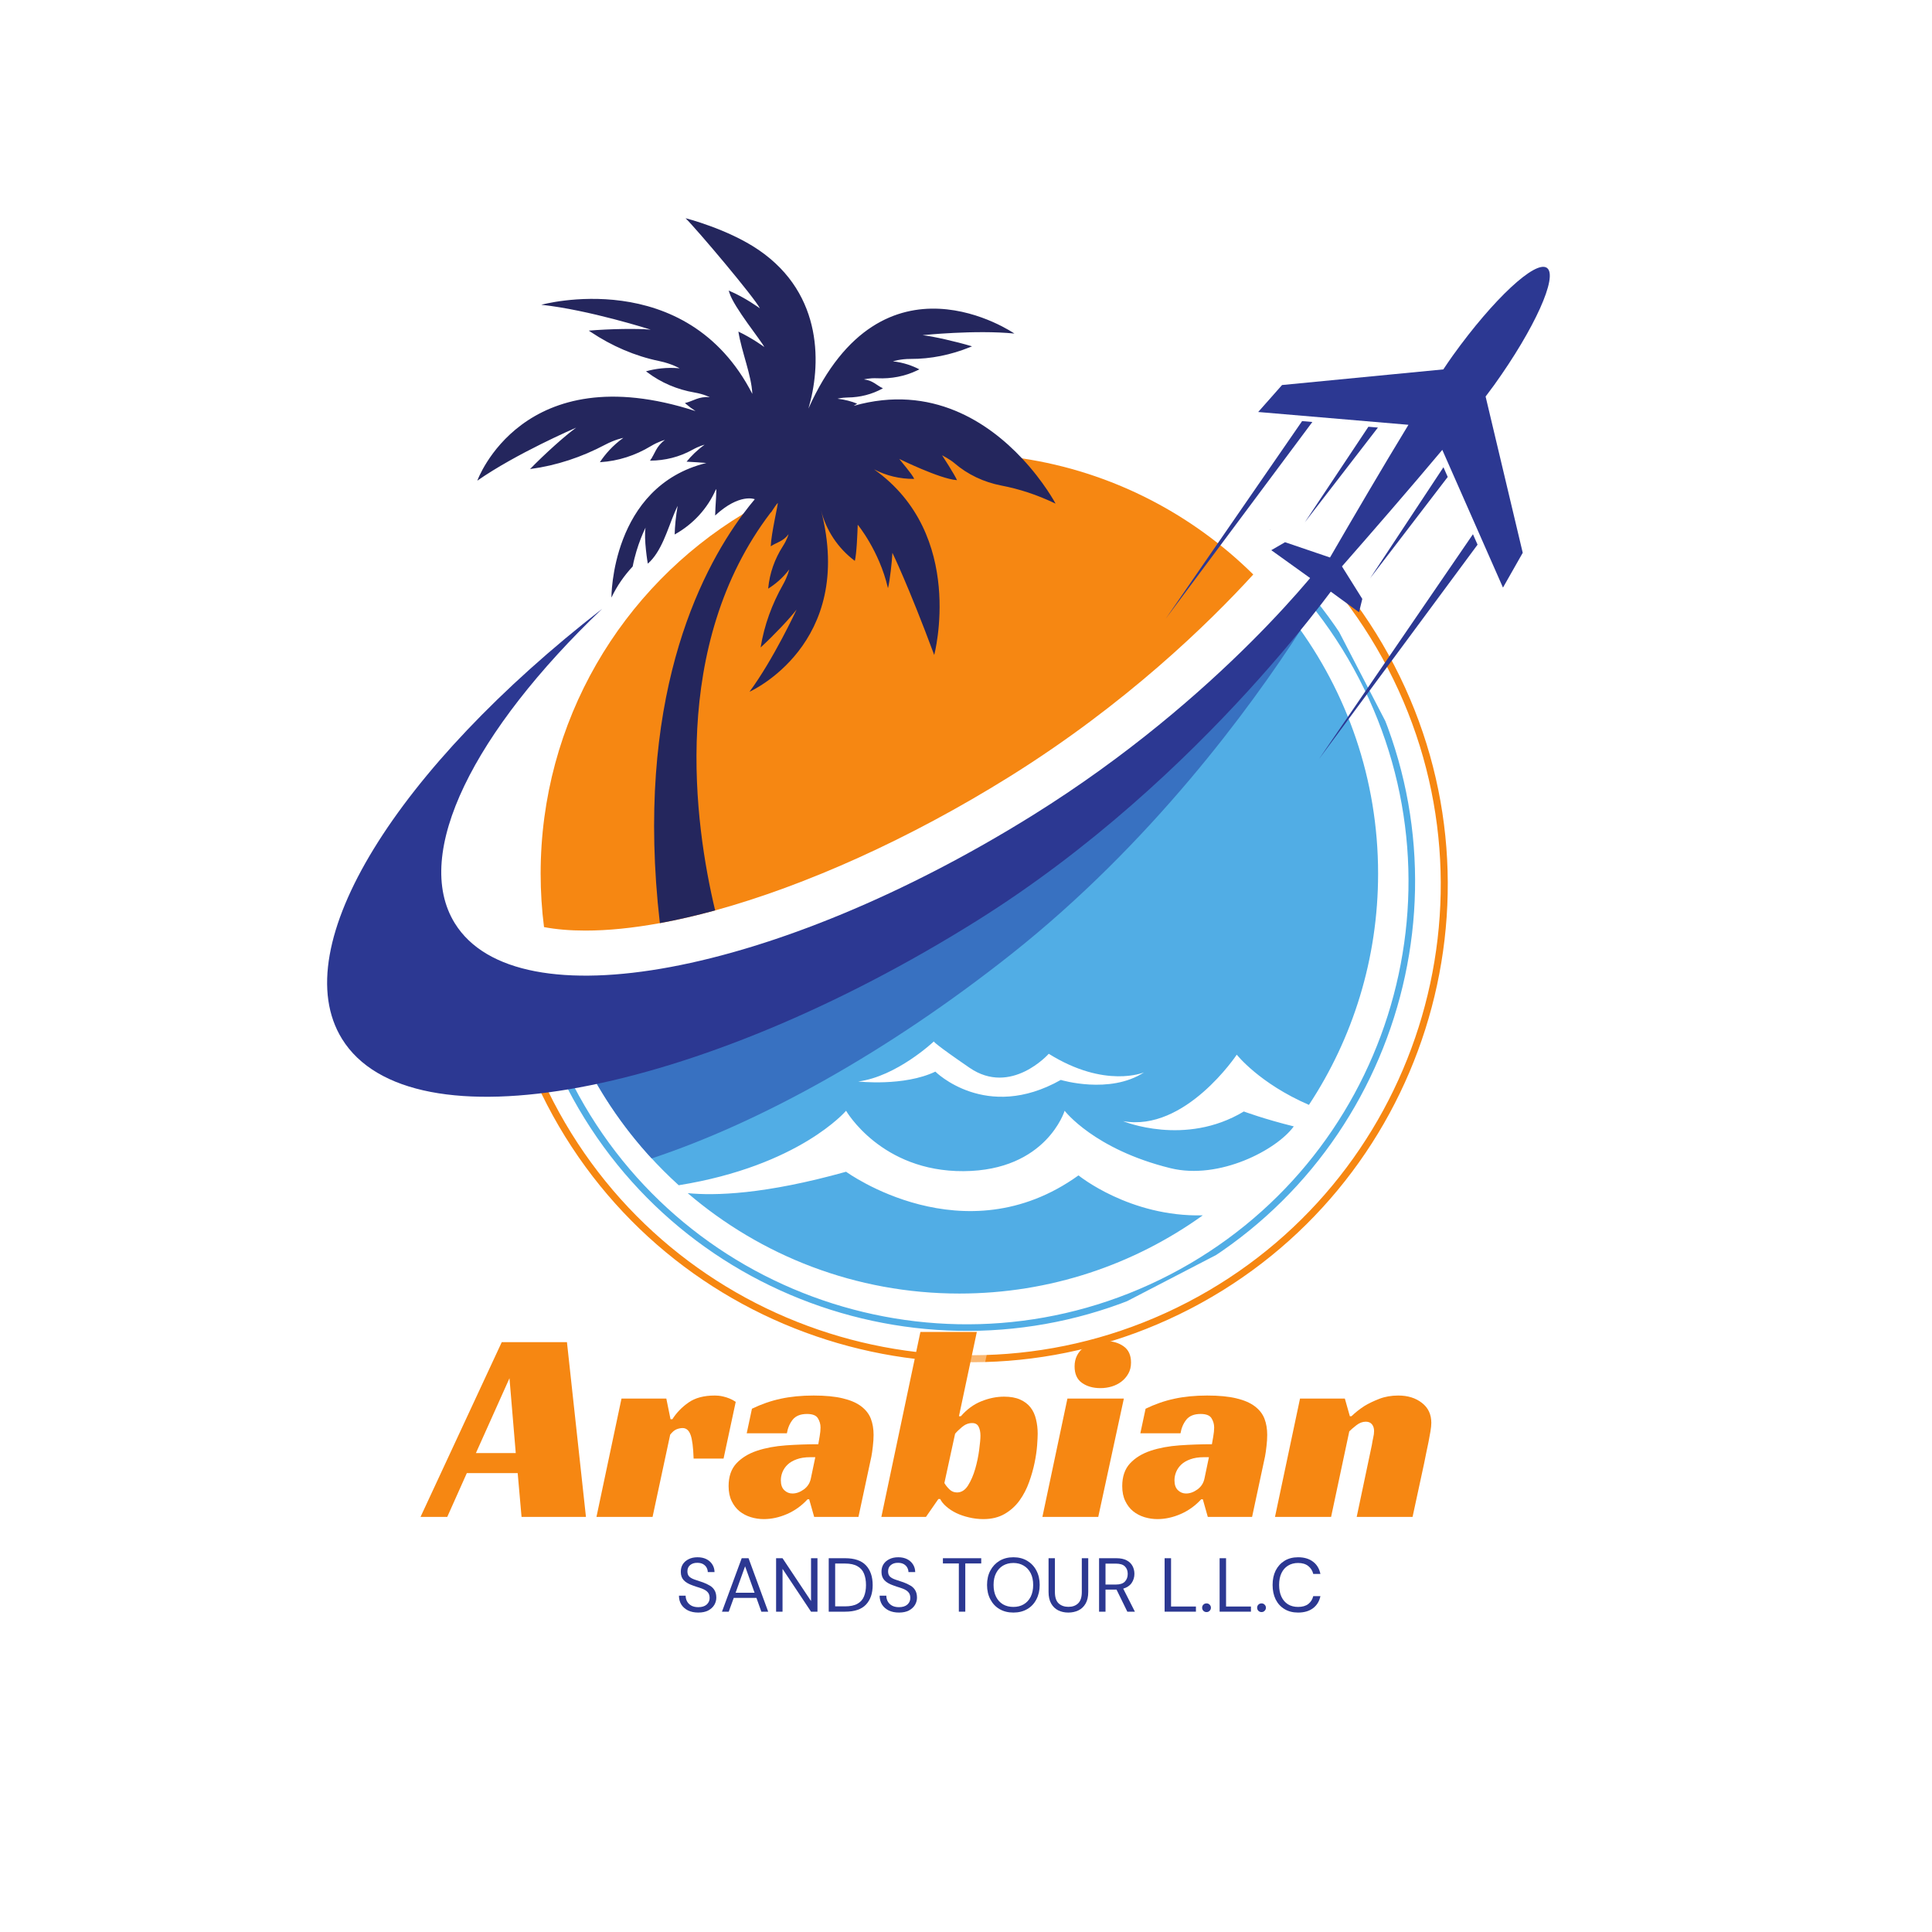 <svg xmlns="http://www.w3.org/2000/svg" xmlns:xlink="http://www.w3.org/1999/xlink" width="500" zoomAndPan="magnify" viewBox="0 0 375 375" height="500" preserveAspectRatio="xMidYMid meet" version="1.0"><defs><g/><clipPath id="f9754c97d0"><path d="M 96 109 L 282 109 L 282 265 L 96 265 Z M 96 109 " clip-rule="nonzero"/></clipPath><clipPath id="4c8719d6fc"><path d="M 96.301 195.375 L 261.242 109.836 L 314.012 211.586 L 149.066 297.125 Z M 96.301 195.375 " clip-rule="nonzero"/></clipPath><clipPath id="cff17e05f8"><path d="M 63.551 132.223 L 228.492 46.688 L 314.031 211.629 L 149.09 297.168 Z M 63.551 132.223 " clip-rule="nonzero"/></clipPath><clipPath id="720e939be9"><path d="M 100 113 L 275 113 L 275 259 L 100 259 Z M 100 113 " clip-rule="nonzero"/></clipPath><clipPath id="39fd25c5b4"><path d="M 100.883 193.379 L 255.113 113.395 L 304.551 208.719 L 150.316 288.703 Z M 100.883 193.379 " clip-rule="nonzero"/></clipPath><clipPath id="4408210369"><path d="M 70.066 133.957 L 224.301 53.973 L 304.285 208.207 L 150.051 288.191 Z M 70.066 133.957 " clip-rule="nonzero"/></clipPath><clipPath id="effc8b13e8"><path d="M 112 120 L 268 120 L 268 251.09 L 112 251.09 Z M 112 120 " clip-rule="nonzero"/></clipPath><clipPath id="5267413a21"><path d="M 92 42.359 L 205 42.359 L 205 180 L 92 180 Z M 92 42.359 " clip-rule="nonzero"/></clipPath><clipPath id="25b0203e27"><path d="M 236.281 24.727 L 332.895 24.727 L 332.895 121.34 L 236.281 121.34 Z M 236.281 24.727 " clip-rule="nonzero"/></clipPath><clipPath id="fc0b26d145"><path d="M 284.59 24.727 C 257.91 24.727 236.281 46.355 236.281 73.035 C 236.281 99.711 257.91 121.34 284.59 121.34 C 311.266 121.34 332.895 99.711 332.895 73.035 C 332.895 46.355 311.266 24.727 284.59 24.727 Z M 284.59 24.727 " clip-rule="nonzero"/></clipPath><clipPath id="c32cdef46e"><path d="M 226 81 L 255 81 L 255 121 L 226 121 Z M 226 81 " clip-rule="nonzero"/></clipPath><clipPath id="541c050da0"><path d="M 212.418 100.523 L 294.145 42.652 L 331.098 94.84 L 249.371 152.711 Z M 212.418 100.523 " clip-rule="nonzero"/></clipPath><clipPath id="e7b8bc8cae"><path d="M 212.418 100.523 L 294.145 42.652 L 331.098 94.84 L 249.371 152.711 Z M 212.418 100.523 " clip-rule="nonzero"/></clipPath><clipPath id="241d678b76"><path d="M 253 82 L 268 82 L 268 102 L 253 102 Z M 253 82 " clip-rule="nonzero"/></clipPath><clipPath id="3a32d52ccf"><path d="M 212.418 100.523 L 294.145 42.652 L 331.098 94.84 L 249.371 152.711 Z M 212.418 100.523 " clip-rule="nonzero"/></clipPath><clipPath id="598c2c52a4"><path d="M 212.418 100.523 L 294.145 42.652 L 331.098 94.84 L 249.371 152.711 Z M 212.418 100.523 " clip-rule="nonzero"/></clipPath><clipPath id="10b78ac1b6"><path d="M 244 51 L 301 51 L 301 119 L 244 119 Z M 244 51 " clip-rule="nonzero"/></clipPath><clipPath id="662728ca6f"><path d="M 212.418 100.523 L 294.145 42.652 L 331.098 94.84 L 249.371 152.711 Z M 212.418 100.523 " clip-rule="nonzero"/></clipPath><clipPath id="e6110d4f6b"><path d="M 212.418 100.523 L 294.145 42.652 L 331.098 94.84 L 249.371 152.711 Z M 212.418 100.523 " clip-rule="nonzero"/></clipPath><clipPath id="7ae2376dd2"><path d="M 256 103 L 287 103 L 287 148 L 256 148 Z M 256 103 " clip-rule="nonzero"/></clipPath><clipPath id="525f85621b"><path d="M 212.418 100.523 L 294.145 42.652 L 331.098 94.84 L 249.371 152.711 Z M 212.418 100.523 " clip-rule="nonzero"/></clipPath><clipPath id="af9959fce8"><path d="M 212.418 100.523 L 294.145 42.652 L 331.098 94.84 L 249.371 152.711 Z M 212.418 100.523 " clip-rule="nonzero"/></clipPath><clipPath id="cb9a38c0bb"><path d="M 265 90 L 282 90 L 282 113 L 265 113 Z M 265 90 " clip-rule="nonzero"/></clipPath><clipPath id="da9316e2e1"><path d="M 212.418 100.523 L 294.145 42.652 L 331.098 94.84 L 249.371 152.711 Z M 212.418 100.523 " clip-rule="nonzero"/></clipPath><clipPath id="fe0abd8c49"><path d="M 212.418 100.523 L 294.145 42.652 L 331.098 94.84 L 249.371 152.711 Z M 212.418 100.523 " clip-rule="nonzero"/></clipPath></defs><rect x="-37.5" width="450" fill="#ffffff" y="-37.5" height="450" fill-opacity="1"/><rect x="-37.5" width="450" fill="#ffffff" y="-37.5" height="450" fill-opacity="1"/><g clip-path="url(#f9754c97d0)"><g clip-path="url(#4c8719d6fc)"><g clip-path="url(#cff17e05f8)"><path fill="#f68712" d="M 231.051 254.027 C 185.727 277.531 129.695 259.766 106.191 214.445 C 82.688 169.121 100.449 113.09 145.77 89.586 C 191.094 66.082 247.125 83.844 270.633 129.168 C 294.137 174.488 276.371 230.523 231.051 254.027 Z M 146.402 90.801 C 101.727 113.969 84.238 169.141 107.406 213.816 C 130.574 258.488 185.746 275.98 230.418 252.812 C 275.094 229.645 292.582 174.473 269.414 129.797 C 246.246 85.121 191.074 67.633 146.402 90.801 Z M 146.402 90.801 " fill-opacity="1" fill-rule="nonzero"/></g></g></g><g clip-path="url(#720e939be9)"><g clip-path="url(#39fd25c5b4)"><g clip-path="url(#4408210369)"><path fill="#51ade5" d="M 227.664 248.559 C 185.02 270.672 132.301 253.961 110.184 211.316 C 88.07 168.676 104.785 115.957 147.426 93.84 C 190.07 71.727 242.789 88.438 264.902 131.082 C 287.02 173.723 270.305 226.445 227.664 248.559 Z M 148.02 94.984 C 105.984 116.781 89.531 168.691 111.328 210.727 C 133.125 252.758 185.035 269.215 227.07 247.414 C 269.102 225.617 285.559 173.707 263.762 131.676 C 241.961 89.641 190.051 73.188 148.02 94.984 Z M 148.02 94.984 " fill-opacity="1" fill-rule="nonzero"/></g></g></g><g clip-path="url(#effc8b13e8)"><path fill="#51ade5" d="M 166.578 209.918 C 174.031 208.938 181.129 202.262 181.262 202.141 C 181.246 202.188 181.496 202.664 188.199 207.262 C 196.254 212.781 203.562 204.539 203.562 204.539 C 214.527 211.379 222.055 208.145 222.055 208.145 C 215.387 212.484 205.898 209.613 205.898 209.613 C 191.371 217.816 181.551 208 181.551 208 C 175.449 210.918 166.578 209.918 166.578 209.918 Z M 112.277 203.461 C 116.918 213.621 123.574 222.656 131.738 230.055 C 155.168 226.289 164.223 215.598 164.223 215.598 C 164.223 215.598 171.012 227.434 187.059 227.32 C 203.105 227.207 206.645 215.598 206.645 215.598 C 206.645 215.598 212.363 223.098 227.18 226.742 C 236.695 229.082 247.855 223.152 251.113 218.637 L 251.117 218.629 C 245.422 217.227 241.426 215.738 241.426 215.738 C 230.004 222.621 217.988 217.613 217.988 217.613 C 230.039 219.785 240.055 204.711 240.055 204.711 C 240.055 204.711 244.406 210.27 254.062 214.457 C 262.547 201.582 267.488 186.152 267.488 169.566 C 267.488 151.254 261.465 134.352 251.297 120.738 C 249.906 121.727 248.293 123.047 246.258 125.25 C 229.617 143.25 205.844 160.996 187.285 172.629 C 161.906 188.539 135.277 198.855 112.277 203.461 Z M 133.48 231.586 C 147.672 243.738 166.086 251.078 186.215 251.078 C 203.832 251.078 220.141 245.453 233.457 235.898 C 219.258 236.242 209.336 228.141 209.336 228.141 C 187.098 244.137 164.223 227.434 164.223 227.434 C 148.395 231.863 138.715 232.109 133.48 231.586 " fill-opacity="1" fill-rule="nonzero"/></g><path fill="#3871c1" d="M 187.285 172.629 C 205.844 160.996 229.617 143.25 246.258 125.25 C 248.293 123.047 249.906 121.727 251.297 120.738 C 251.684 121.262 252.066 121.785 252.441 122.316 C 242.555 137.586 223.414 163.703 196.316 185.176 C 172.285 204.215 147.535 217.871 126.488 224.848 C 120.695 218.555 115.879 211.348 112.277 203.461 C 135.277 198.855 161.906 188.539 187.285 172.629 " fill-opacity="1" fill-rule="nonzero"/><path fill="#f68712" d="M 243.258 111.508 C 234.598 120.988 218.473 136.719 195.816 150.828 C 176.512 162.848 156.363 171.891 138.809 176.711 C 135.105 177.723 131.516 178.551 128.078 179.18 C 122.891 180.129 118.039 180.625 113.633 180.625 C 110.641 180.625 107.949 180.395 105.594 179.949 C 105.16 176.551 104.938 173.086 104.938 169.566 C 104.938 139.949 120.691 114.02 144.25 99.75 C 151.5 95.355 159.496 92.066 167.996 90.113 C 168.043 90.102 168.082 90.09 168.129 90.082 C 170.34 89.578 172.586 89.164 174.859 88.848 C 175.176 88.801 175.492 88.762 175.809 88.719 C 178.059 88.43 180.332 88.234 182.637 88.137 C 182.785 88.129 182.934 88.121 183.082 88.117 C 184.121 88.078 185.164 88.059 186.215 88.059 C 190.344 88.059 194.402 88.363 198.367 88.965 C 215.738 91.574 231.312 99.703 243.258 111.508 " fill-opacity="1" fill-rule="nonzero"/><path fill="#2c3892" d="M 286.801 77.625 C 293.109 67.926 296.52 59.312 294.484 57.922 C 292.453 56.531 285.699 62.855 278.996 72.289 L 253.242 72.484 L 249.117 78.547 L 269.309 87.41 C 266.711 91.711 264.02 96.312 261.664 100.555 L 248.5 99.863 L 246.523 102.766 L 257.785 107.828 C 257.586 108.227 237.285 135.309 200.418 158.262 C 150.555 189.312 100.355 198.703 88.281 179.207 C 79.91 165.699 92.047 141.871 116.879 118.172 C 77.152 149.039 55.242 183.668 66.391 201.66 C 79.676 223.109 135.008 212.941 189.77 178.613 C 234.055 150.855 261.418 110.531 261.539 110.395 L 266.281 116.996 L 268.258 114.094 L 266.879 104.125 C 269.957 100.375 273.25 96.184 276.293 92.188 L 280.789 105.961 L 284.914 99.898 L 286.801 77.625 " fill-opacity="1" fill-rule="nonzero"/><g clip-path="url(#5267413a21)"><path fill="#24265d" d="M 185.223 89.871 C 187.816 92.113 190.969 93.586 194.332 94.238 C 197.895 94.926 201.223 96.008 204.887 97.754 C 204.887 97.754 202.664 93.543 198.367 88.965 C 191.953 82.125 180.902 74.465 165.703 78.773 C 165.922 78.633 166.148 78.488 166.375 78.348 C 165.281 77.91 164.008 77.555 162.57 77.395 C 162.57 77.395 163.328 77.164 164.574 77.152 C 166.93 77.125 169.246 76.547 171.305 75.406 L 171.375 75.367 C 170.133 74.797 169.453 73.848 167.699 73.648 C 167.699 73.648 168.711 73.348 170.316 73.422 C 172.984 73.543 175.645 73.047 178.047 71.887 C 178.184 71.82 178.316 71.754 178.453 71.691 C 177.105 70.992 175.383 70.363 173.324 70.133 C 173.324 70.133 174.746 69.66 176.73 69.668 C 180.676 69.688 184.578 68.875 188.238 67.398 C 188.395 67.336 188.539 67.277 188.672 67.223 C 185.461 66.262 181.152 65.289 179.07 65.059 C 179.07 65.059 189.324 63.984 196.895 64.742 C 196.895 64.742 171.34 47.062 156.914 79.305 C 159.309 71.254 160.012 57.238 147.262 48.52 C 141.277 44.43 133.066 42.355 133.066 42.355 C 135.336 44.594 146.508 57.836 147.5 59.859 C 147.418 59.797 144.668 57.758 141.441 56.398 C 141.492 56.551 141.543 56.703 141.59 56.859 C 142.465 59.664 147.746 66.125 148.352 67.359 C 148.352 67.359 146.129 65.699 143.32 64.359 C 143.977 68.426 145.859 72.785 146.027 76.457 C 133.164 51.359 105.066 59.156 105.066 59.156 C 114.309 60.145 126.301 63.984 126.301 63.984 C 123.754 63.742 118.359 63.828 114.281 64.176 C 114.418 64.27 114.562 64.363 114.715 64.465 C 118.75 67.156 123.242 69.113 127.988 70.09 C 130.348 70.578 131.91 71.488 131.91 71.488 C 129.391 71.25 127.176 71.574 125.391 72.07 L 125.605 72.23 C 128.301 74.285 131.469 75.617 134.809 76.188 C 136.676 76.508 137.762 77.098 137.762 77.098 C 135.617 76.895 134.57 77.859 132.941 78.234 C 133.016 78.297 133.086 78.355 133.156 78.418 C 133.742 78.922 134.355 79.379 135.004 79.793 C 101.395 68.895 92.645 93.297 92.645 93.297 C 100.195 88.027 111.617 83.098 111.84 83.004 C 109.758 84.492 105.738 88.102 102.883 91.043 C 102.91 91.039 102.938 91.035 102.965 91.031 C 108.035 90.355 112.922 88.719 117.449 86.324 C 119.395 85.293 120.984 84.992 120.984 84.992 C 118.922 86.465 117.461 88.164 116.438 89.711 C 116.48 89.707 116.523 89.703 116.57 89.703 C 120.008 89.484 123.324 88.402 126.277 86.621 C 127.828 85.684 128.996 85.406 129.066 85.391 C 127.316 86.645 127.152 88.066 126.168 89.41 L 126.234 89.41 C 129.082 89.398 131.891 88.695 134.383 87.312 C 135.727 86.562 136.699 86.336 136.758 86.324 C 135.324 87.352 134.176 88.488 133.266 89.609 C 134.609 89.68 135.887 89.766 137.102 89.863 C 118.566 94.438 118.676 115.992 118.676 115.992 C 119.77 113.688 121.184 111.691 122.805 109.953 C 123.605 105.723 125.301 102.414 125.301 102.414 C 124.926 104.535 125.727 109.422 125.742 109.41 C 128.41 107.062 129.547 102.805 130.926 99.527 C 131.281 98.68 131.531 98.191 131.531 98.191 C 131.168 100.258 130.996 102.105 130.953 103.742 C 130.973 103.73 130.996 103.719 131.016 103.707 C 134.527 101.742 137.332 98.711 138.941 95.02 C 139.211 94.398 138.824 98.312 138.809 100.059 C 143.566 95.66 146.504 96.898 146.504 96.898 C 145.797 97.738 145.039 98.688 144.25 99.75 C 135.652 111.305 123.141 136.145 128.078 179.18 C 131.516 178.551 135.105 177.723 138.809 176.711 C 134.777 159.859 129.977 125.199 149.609 99.461 C 149.613 99.652 150.332 98.305 150.961 97.621 C 151.078 97.719 149.691 103.551 149.605 105.984 L 149.605 106.039 C 150.762 105.242 151.957 105.141 153.059 103.695 C 153.043 103.754 152.781 104.73 151.953 106.02 C 150.379 108.469 149.387 111.246 149.113 114.148 C 149.109 114.184 149.109 114.219 149.105 114.254 C 150.426 113.43 151.895 112.238 153.184 110.535 C 153.168 110.617 152.863 111.922 151.973 113.492 C 149.844 117.25 148.348 121.336 147.648 125.602 C 147.645 125.625 147.641 125.648 147.641 125.668 C 150.184 123.336 153.316 120.031 154.621 118.309 C 154.531 118.504 150.098 128.02 145.48 134.266 C 145.48 134.266 166.145 125.121 159.344 98.98 C 160.328 102.906 162.621 106.375 165.848 108.809 C 165.871 108.828 165.898 108.848 165.922 108.867 C 166.281 107.426 166.418 103.637 166.484 101.844 C 166.484 101.844 170.645 106.879 172.328 114.066 L 172.375 114.109 C 172.711 112.723 173.148 109 173.211 107.297 C 173.211 107.297 176.285 113.562 181.332 127.133 C 181.332 127.133 187.547 103.785 169.66 91.105 C 172.035 92.34 174.684 92.973 177.375 92.953 L 177.449 92.953 C 177.051 92.023 174.875 89.543 174.547 89.078 C 174.547 89.078 182.438 92.957 185.664 93.188 L 185.754 93.191 C 185.266 92.086 183.004 88.582 182.855 88.367 C 182.855 88.367 184.418 89.176 185.223 89.871 " fill-opacity="1" fill-rule="nonzero"/></g><g clip-path="url(#25b0203e27)"><g clip-path="url(#fc0b26d145)"><path fill="#ffffff" d="M 236.281 24.727 L 332.895 24.727 L 332.895 121.34 L 236.281 121.34 Z M 236.281 24.727 " fill-opacity="1" fill-rule="nonzero"/></g></g><g clip-path="url(#c32cdef46e)"><g clip-path="url(#541c050da0)"><g clip-path="url(#e7b8bc8cae)"><path fill="#2c3892" d="M 226.293 120.059 L 254.727 81.906 L 252.738 81.734 Z M 226.293 120.059 " fill-opacity="1" fill-rule="nonzero"/></g></g></g><g clip-path="url(#241d678b76)"><g clip-path="url(#3a32d52ccf)"><g clip-path="url(#598c2c52a4)"><path fill="#2c3892" d="M 265.605 82.832 L 253.254 101.391 L 267.453 82.988 Z M 265.605 82.832 " fill-opacity="1" fill-rule="nonzero"/></g></g></g><g clip-path="url(#10b78ac1b6)"><g clip-path="url(#662728ca6f)"><g clip-path="url(#e6110d4f6b)"><path fill="#2c3892" d="M 300.262 52 C 298.051 50.414 289.879 58.023 282.008 68.988 C 281.457 69.758 280.836 70.668 280.148 71.699 L 248.844 74.734 L 244.215 79.969 L 273.379 82.453 C 268.355 90.695 262.582 100.562 258.152 108.211 L 249.43 105.242 L 246.754 106.789 L 255.395 112.988 C 252.953 117.23 253.668 117.477 256.992 113.875 L 263.789 118.836 L 264.422 116.246 L 260.473 109.938 C 266.281 103.316 273.754 94.711 279.949 87.32 L 291.727 114.051 L 295.562 107.297 L 288.355 76.965 C 288.984 76.145 289.543 75.395 290.016 74.734 C 297.887 63.766 302.473 53.586 300.262 52 " fill-opacity="1" fill-rule="nonzero"/></g></g></g><g clip-path="url(#7ae2376dd2)"><g clip-path="url(#525f85621b)"><g clip-path="url(#af9959fce8)"><path fill="#2c3892" d="M 286.793 105.719 L 285.898 103.691 L 256.004 147.348 Z M 286.793 105.719 " fill-opacity="1" fill-rule="nonzero"/></g></g></g><g clip-path="url(#cb9a38c0bb)"><g clip-path="url(#da9316e2e1)"><g clip-path="url(#fe0abd8c49)"><path fill="#2c3892" d="M 280.172 90.691 L 265.93 112.258 L 281.004 92.578 Z M 280.172 90.691 " fill-opacity="1" fill-rule="nonzero"/></g></g></g><g fill="#ffffff" fill-opacity="0.4"><g transform="translate(86.5, 296.795)"><g><path d="M 29.594 0 L 17.094 0 L 16.344 -8.5 L 6.469 -8.5 L 2.672 0 L -2.516 0 L 13.25 -33.922 L 25.906 -33.922 Z M 8.234 -12.391 L 15.969 -12.391 L 14.75 -26.922 Z M 8.234 -12.391 "/></g></g></g><g fill="#ffffff" fill-opacity="0.4"><g transform="translate(118.664, 296.795)"><g><path d="M 4.328 -22.969 L 13.031 -22.969 L 13.844 -18.969 L 14.203 -18.969 C 15.023 -20.25 16.078 -21.332 17.359 -22.219 C 18.641 -23.113 20.332 -23.562 22.438 -23.562 C 22.582 -23.562 22.805 -23.551 23.109 -23.531 C 23.41 -23.508 23.75 -23.453 24.125 -23.359 C 24.5 -23.273 24.891 -23.148 25.297 -22.984 C 25.703 -22.828 26.102 -22.609 26.5 -22.328 L 24.141 -11.328 L 18.328 -11.328 C 18.254 -13.535 18.055 -15.07 17.734 -15.938 C 17.41 -16.812 16.895 -17.25 16.188 -17.25 C 15.832 -17.25 15.445 -17.172 15.031 -17.016 C 14.625 -16.859 14.207 -16.508 13.781 -15.969 L 10.359 0 L -0.531 0 Z M 4.328 -22.969 "/></g></g></g><g fill="#ffffff" fill-opacity="0.4"><g transform="translate(144.47, 296.795)"><g><path d="M 3.844 -21 C 5.664 -21.883 7.523 -22.531 9.422 -22.938 C 11.328 -23.352 13.457 -23.562 15.812 -23.562 C 18.094 -23.562 19.977 -23.379 21.469 -23.016 C 22.969 -22.66 24.16 -22.145 25.047 -21.469 C 25.941 -20.789 26.566 -19.988 26.922 -19.062 C 27.273 -18.145 27.453 -17.098 27.453 -15.922 C 27.453 -15.242 27.406 -14.508 27.312 -13.719 C 27.227 -12.938 27.133 -12.281 27.031 -11.75 L 24.516 0 L 15.922 0 L 14.953 -3.422 L 14.641 -3.422 C 13.492 -2.172 12.164 -1.219 10.656 -0.562 C 9.145 0.094 7.641 0.422 6.141 0.422 C 5.285 0.422 4.445 0.297 3.625 0.047 C 2.812 -0.203 2.082 -0.582 1.438 -1.094 C 0.801 -1.613 0.289 -2.273 -0.094 -3.078 C -0.488 -3.879 -0.688 -4.848 -0.688 -5.984 C -0.688 -7.836 -0.18 -9.305 0.828 -10.391 C 1.836 -11.473 3.172 -12.289 4.828 -12.844 C 6.484 -13.395 8.352 -13.742 10.438 -13.891 C 12.52 -14.035 14.613 -14.109 16.719 -14.109 C 16.789 -14.461 16.879 -14.969 16.984 -15.625 C 17.098 -16.281 17.156 -16.859 17.156 -17.359 C 17.156 -18.004 16.984 -18.602 16.641 -19.156 C 16.305 -19.707 15.602 -19.984 14.531 -19.984 C 13.281 -19.984 12.359 -19.617 11.766 -18.891 C 11.18 -18.16 10.801 -17.273 10.625 -16.234 L 2.828 -16.234 Z M 16.141 -11.594 L 15.172 -11.594 C 14.141 -11.594 13.258 -11.457 12.531 -11.188 C 11.801 -10.926 11.211 -10.582 10.766 -10.156 C 10.316 -9.727 9.984 -9.242 9.766 -8.703 C 9.555 -8.172 9.453 -7.641 9.453 -7.109 C 9.453 -6.254 9.676 -5.613 10.125 -5.188 C 10.57 -4.758 11.098 -4.547 11.703 -4.547 C 12.453 -4.547 13.191 -4.812 13.922 -5.344 C 14.648 -5.875 15.102 -6.586 15.281 -7.484 Z M 16.141 -11.594 "/></g></g></g><g fill="#ffffff" fill-opacity="0.4"><g transform="translate(173.963, 296.795)"><g><path d="M 8.125 0 L -0.531 0 L 7.047 -35.906 L 18 -35.906 L 14.531 -19.547 L 14.906 -19.547 C 16.082 -20.898 17.41 -21.867 18.891 -22.453 C 20.367 -23.047 21.836 -23.344 23.297 -23.344 C 24.535 -23.344 25.57 -23.156 26.406 -22.781 C 27.25 -22.406 27.922 -21.895 28.422 -21.25 C 28.922 -20.613 29.273 -19.848 29.484 -18.953 C 29.703 -18.066 29.812 -17.129 29.812 -16.141 C 29.812 -15.641 29.773 -14.891 29.703 -13.891 C 29.629 -12.891 29.469 -11.773 29.219 -10.547 C 28.969 -9.316 28.609 -8.051 28.141 -6.75 C 27.68 -5.457 27.066 -4.273 26.297 -3.203 C 25.535 -2.141 24.578 -1.27 23.422 -0.594 C 22.266 0.082 20.883 0.422 19.281 0.422 C 18.32 0.422 17.391 0.312 16.484 0.094 C 15.578 -0.113 14.754 -0.395 14.016 -0.75 C 13.285 -1.102 12.645 -1.52 12.094 -2 C 11.539 -2.477 11.141 -2.969 10.891 -3.469 L 10.531 -3.469 Z M 14.156 -4.75 C 15.008 -4.75 15.723 -5.203 16.297 -6.109 C 16.867 -7.023 17.332 -8.098 17.688 -9.328 C 18.039 -10.555 18.297 -11.781 18.453 -13 C 18.617 -14.227 18.703 -15.148 18.703 -15.766 C 18.703 -16.473 18.582 -17.055 18.344 -17.516 C 18.113 -17.984 17.695 -18.219 17.094 -18.219 C 16.383 -18.219 15.723 -17.957 15.109 -17.438 C 14.504 -16.926 14.062 -16.492 13.781 -16.141 L 11.703 -6.578 C 11.953 -6.148 12.281 -5.738 12.688 -5.344 C 13.094 -4.945 13.582 -4.75 14.156 -4.75 Z M 14.156 -4.75 "/></g></g></g><g fill="#ffffff" fill-opacity="0.4"><g transform="translate(205.219, 296.795)"><g><path d="M 10.312 0 L -0.531 0 L 4.328 -22.969 L 15.281 -22.969 Z M 16.672 -29.969 C 16.672 -29.145 16.5 -28.43 16.156 -27.828 C 15.82 -27.223 15.379 -26.707 14.828 -26.281 C 14.273 -25.852 13.641 -25.531 12.922 -25.312 C 12.211 -25.102 11.484 -25 10.734 -25 C 9.305 -25 8.113 -25.336 7.156 -26.016 C 6.195 -26.691 5.719 -27.758 5.719 -29.219 C 5.719 -30 5.875 -30.703 6.188 -31.328 C 6.508 -31.953 6.945 -32.469 7.5 -32.875 C 8.051 -33.289 8.691 -33.602 9.422 -33.812 C 10.16 -34.031 10.922 -34.141 11.703 -34.141 C 13.086 -34.141 14.258 -33.801 15.219 -33.125 C 16.188 -32.445 16.672 -31.395 16.672 -29.969 Z M 16.672 -29.969 "/></g></g></g><g fill="#ffffff" fill-opacity="0.4"><g transform="translate(220.874, 296.795)"><g><path d="M 3.844 -21 C 5.664 -21.883 7.523 -22.531 9.422 -22.938 C 11.328 -23.352 13.457 -23.562 15.812 -23.562 C 18.094 -23.562 19.977 -23.379 21.469 -23.016 C 22.969 -22.66 24.16 -22.145 25.047 -21.469 C 25.941 -20.789 26.566 -19.988 26.922 -19.062 C 27.273 -18.145 27.453 -17.098 27.453 -15.922 C 27.453 -15.242 27.406 -14.508 27.312 -13.719 C 27.227 -12.938 27.133 -12.281 27.031 -11.75 L 24.516 0 L 15.922 0 L 14.953 -3.422 L 14.641 -3.422 C 13.492 -2.172 12.164 -1.219 10.656 -0.562 C 9.145 0.094 7.641 0.422 6.141 0.422 C 5.285 0.422 4.445 0.297 3.625 0.047 C 2.812 -0.203 2.082 -0.582 1.438 -1.094 C 0.801 -1.613 0.289 -2.273 -0.094 -3.078 C -0.488 -3.879 -0.688 -4.848 -0.688 -5.984 C -0.688 -7.836 -0.18 -9.305 0.828 -10.391 C 1.836 -11.473 3.172 -12.289 4.828 -12.844 C 6.484 -13.395 8.352 -13.742 10.438 -13.891 C 12.52 -14.035 14.613 -14.109 16.719 -14.109 C 16.789 -14.461 16.879 -14.969 16.984 -15.625 C 17.098 -16.281 17.156 -16.859 17.156 -17.359 C 17.156 -18.004 16.984 -18.602 16.641 -19.156 C 16.305 -19.707 15.602 -19.984 14.531 -19.984 C 13.281 -19.984 12.359 -19.617 11.766 -18.891 C 11.18 -18.16 10.801 -17.273 10.625 -16.234 L 2.828 -16.234 Z M 16.141 -11.594 L 15.172 -11.594 C 14.141 -11.594 13.258 -11.457 12.531 -11.188 C 11.801 -10.926 11.211 -10.582 10.766 -10.156 C 10.316 -9.727 9.984 -9.242 9.766 -8.703 C 9.555 -8.172 9.453 -7.641 9.453 -7.109 C 9.453 -6.254 9.676 -5.613 10.125 -5.188 C 10.57 -4.758 11.098 -4.547 11.703 -4.547 C 12.453 -4.547 13.191 -4.812 13.922 -5.344 C 14.648 -5.875 15.102 -6.586 15.281 -7.484 Z M 16.141 -11.594 "/></g></g></g><g fill="#ffffff" fill-opacity="0.4"><g transform="translate(250.366, 296.795)"><g><path d="M 14.312 -19.547 C 15.062 -20.266 15.898 -20.926 16.828 -21.531 C 17.648 -22.031 18.613 -22.492 19.719 -22.922 C 20.82 -23.348 22.051 -23.562 23.406 -23.562 C 25.25 -23.562 26.773 -23.086 27.984 -22.141 C 29.203 -21.203 29.812 -19.91 29.812 -18.266 C 29.812 -17.805 29.754 -17.242 29.641 -16.578 C 29.535 -15.922 29.41 -15.238 29.266 -14.531 C 29.129 -13.82 28.977 -13.098 28.812 -12.359 C 28.656 -11.629 28.523 -10.984 28.422 -10.422 L 26.172 0 L 15.328 0 L 18.266 -13.938 C 18.336 -14.406 18.426 -14.879 18.531 -15.359 C 18.645 -15.836 18.703 -16.273 18.703 -16.672 C 18.703 -17.203 18.566 -17.633 18.297 -17.969 C 18.023 -18.312 17.625 -18.484 17.094 -18.484 C 16.457 -18.484 15.844 -18.25 15.25 -17.781 C 14.664 -17.32 14.211 -16.93 13.891 -16.609 L 10.359 0 L -0.531 0 L 4.328 -22.969 L 13.031 -22.969 L 14 -19.547 Z M 14.312 -19.547 "/></g></g></g><g fill="#f68712" fill-opacity="1"><g transform="translate(84.139, 294.434)"><g><path d="M 29.594 0 L 17.094 0 L 16.344 -8.5 L 6.469 -8.5 L 2.672 0 L -2.516 0 L 13.25 -33.922 L 25.906 -33.922 Z M 8.234 -12.391 L 15.969 -12.391 L 14.75 -26.922 Z M 8.234 -12.391 "/></g></g></g><g fill="#f68712" fill-opacity="1"><g transform="translate(116.303, 294.434)"><g><path d="M 4.328 -22.969 L 13.031 -22.969 L 13.844 -18.969 L 14.203 -18.969 C 15.023 -20.25 16.078 -21.332 17.359 -22.219 C 18.641 -23.113 20.332 -23.562 22.438 -23.562 C 22.582 -23.562 22.805 -23.551 23.109 -23.531 C 23.41 -23.508 23.75 -23.453 24.125 -23.359 C 24.5 -23.273 24.891 -23.148 25.297 -22.984 C 25.703 -22.828 26.102 -22.609 26.5 -22.328 L 24.141 -11.328 L 18.328 -11.328 C 18.254 -13.535 18.055 -15.07 17.734 -15.938 C 17.41 -16.812 16.895 -17.25 16.188 -17.25 C 15.832 -17.25 15.445 -17.172 15.031 -17.016 C 14.625 -16.859 14.207 -16.508 13.781 -15.969 L 10.359 0 L -0.531 0 Z M 4.328 -22.969 "/></g></g></g><g fill="#f68712" fill-opacity="1"><g transform="translate(142.109, 294.434)"><g><path d="M 3.844 -21 C 5.664 -21.883 7.523 -22.531 9.422 -22.938 C 11.328 -23.352 13.457 -23.562 15.812 -23.562 C 18.094 -23.562 19.977 -23.379 21.469 -23.016 C 22.969 -22.66 24.16 -22.145 25.047 -21.469 C 25.941 -20.789 26.566 -19.988 26.922 -19.062 C 27.273 -18.145 27.453 -17.098 27.453 -15.922 C 27.453 -15.242 27.406 -14.508 27.312 -13.719 C 27.227 -12.938 27.133 -12.281 27.031 -11.75 L 24.516 0 L 15.922 0 L 14.953 -3.422 L 14.641 -3.422 C 13.492 -2.172 12.164 -1.219 10.656 -0.562 C 9.145 0.094 7.641 0.422 6.141 0.422 C 5.285 0.422 4.445 0.297 3.625 0.047 C 2.812 -0.203 2.082 -0.582 1.438 -1.094 C 0.801 -1.613 0.289 -2.273 -0.094 -3.078 C -0.488 -3.879 -0.688 -4.848 -0.688 -5.984 C -0.688 -7.836 -0.18 -9.305 0.828 -10.391 C 1.836 -11.473 3.172 -12.289 4.828 -12.844 C 6.484 -13.395 8.352 -13.742 10.438 -13.891 C 12.52 -14.035 14.613 -14.109 16.719 -14.109 C 16.789 -14.461 16.879 -14.969 16.984 -15.625 C 17.098 -16.281 17.156 -16.859 17.156 -17.359 C 17.156 -18.004 16.984 -18.602 16.641 -19.156 C 16.305 -19.707 15.602 -19.984 14.531 -19.984 C 13.281 -19.984 12.359 -19.617 11.766 -18.891 C 11.18 -18.16 10.801 -17.273 10.625 -16.234 L 2.828 -16.234 Z M 16.141 -11.594 L 15.172 -11.594 C 14.141 -11.594 13.258 -11.457 12.531 -11.188 C 11.801 -10.926 11.211 -10.582 10.766 -10.156 C 10.316 -9.727 9.984 -9.242 9.766 -8.703 C 9.555 -8.172 9.453 -7.641 9.453 -7.109 C 9.453 -6.254 9.676 -5.613 10.125 -5.188 C 10.57 -4.758 11.098 -4.547 11.703 -4.547 C 12.453 -4.547 13.191 -4.812 13.922 -5.344 C 14.648 -5.875 15.102 -6.586 15.281 -7.484 Z M 16.141 -11.594 "/></g></g></g><g fill="#f68712" fill-opacity="1"><g transform="translate(171.602, 294.434)"><g><path d="M 8.125 0 L -0.531 0 L 7.047 -35.906 L 18 -35.906 L 14.531 -19.547 L 14.906 -19.547 C 16.082 -20.898 17.41 -21.867 18.891 -22.453 C 20.367 -23.047 21.836 -23.344 23.297 -23.344 C 24.535 -23.344 25.57 -23.156 26.406 -22.781 C 27.25 -22.406 27.922 -21.895 28.422 -21.25 C 28.922 -20.613 29.273 -19.848 29.484 -18.953 C 29.703 -18.066 29.812 -17.129 29.812 -16.141 C 29.812 -15.641 29.773 -14.891 29.703 -13.891 C 29.629 -12.891 29.469 -11.773 29.219 -10.547 C 28.969 -9.316 28.609 -8.051 28.141 -6.75 C 27.68 -5.457 27.066 -4.273 26.297 -3.203 C 25.535 -2.141 24.578 -1.27 23.422 -0.594 C 22.266 0.082 20.883 0.422 19.281 0.422 C 18.32 0.422 17.391 0.312 16.484 0.094 C 15.578 -0.113 14.754 -0.395 14.016 -0.75 C 13.285 -1.102 12.645 -1.52 12.094 -2 C 11.539 -2.477 11.141 -2.969 10.891 -3.469 L 10.531 -3.469 Z M 14.156 -4.75 C 15.008 -4.75 15.723 -5.203 16.297 -6.109 C 16.867 -7.023 17.332 -8.098 17.688 -9.328 C 18.039 -10.555 18.297 -11.781 18.453 -13 C 18.617 -14.227 18.703 -15.148 18.703 -15.766 C 18.703 -16.473 18.582 -17.055 18.344 -17.516 C 18.113 -17.984 17.695 -18.219 17.094 -18.219 C 16.383 -18.219 15.723 -17.957 15.109 -17.438 C 14.504 -16.926 14.062 -16.492 13.781 -16.141 L 11.703 -6.578 C 11.953 -6.148 12.281 -5.738 12.688 -5.344 C 13.094 -4.945 13.582 -4.75 14.156 -4.75 Z M 14.156 -4.75 "/></g></g></g><g fill="#f68712" fill-opacity="1"><g transform="translate(202.858, 294.434)"><g><path d="M 10.312 0 L -0.531 0 L 4.328 -22.969 L 15.281 -22.969 Z M 16.672 -29.969 C 16.672 -29.145 16.5 -28.43 16.156 -27.828 C 15.82 -27.223 15.379 -26.707 14.828 -26.281 C 14.273 -25.852 13.641 -25.531 12.922 -25.312 C 12.211 -25.102 11.484 -25 10.734 -25 C 9.305 -25 8.113 -25.336 7.156 -26.016 C 6.195 -26.691 5.719 -27.758 5.719 -29.219 C 5.719 -30 5.875 -30.703 6.188 -31.328 C 6.508 -31.953 6.945 -32.469 7.5 -32.875 C 8.051 -33.289 8.691 -33.602 9.422 -33.812 C 10.16 -34.031 10.922 -34.141 11.703 -34.141 C 13.086 -34.141 14.258 -33.801 15.219 -33.125 C 16.188 -32.445 16.672 -31.395 16.672 -29.969 Z M 16.672 -29.969 "/></g></g></g><g fill="#f68712" fill-opacity="1"><g transform="translate(218.512, 294.434)"><g><path d="M 3.844 -21 C 5.664 -21.883 7.523 -22.531 9.422 -22.938 C 11.328 -23.352 13.457 -23.562 15.812 -23.562 C 18.094 -23.562 19.977 -23.379 21.469 -23.016 C 22.969 -22.66 24.16 -22.145 25.047 -21.469 C 25.941 -20.789 26.566 -19.988 26.922 -19.062 C 27.273 -18.145 27.453 -17.098 27.453 -15.922 C 27.453 -15.242 27.406 -14.508 27.312 -13.719 C 27.227 -12.938 27.133 -12.281 27.031 -11.75 L 24.516 0 L 15.922 0 L 14.953 -3.422 L 14.641 -3.422 C 13.492 -2.172 12.164 -1.219 10.656 -0.562 C 9.145 0.094 7.641 0.422 6.141 0.422 C 5.285 0.422 4.445 0.297 3.625 0.047 C 2.812 -0.203 2.082 -0.582 1.438 -1.094 C 0.801 -1.613 0.289 -2.273 -0.094 -3.078 C -0.488 -3.879 -0.688 -4.848 -0.688 -5.984 C -0.688 -7.836 -0.18 -9.305 0.828 -10.391 C 1.836 -11.473 3.172 -12.289 4.828 -12.844 C 6.484 -13.395 8.352 -13.742 10.438 -13.891 C 12.52 -14.035 14.613 -14.109 16.719 -14.109 C 16.789 -14.461 16.879 -14.969 16.984 -15.625 C 17.098 -16.281 17.156 -16.859 17.156 -17.359 C 17.156 -18.004 16.984 -18.602 16.641 -19.156 C 16.305 -19.707 15.602 -19.984 14.531 -19.984 C 13.281 -19.984 12.359 -19.617 11.766 -18.891 C 11.18 -18.16 10.801 -17.273 10.625 -16.234 L 2.828 -16.234 Z M 16.141 -11.594 L 15.172 -11.594 C 14.141 -11.594 13.258 -11.457 12.531 -11.188 C 11.801 -10.926 11.211 -10.582 10.766 -10.156 C 10.316 -9.727 9.984 -9.242 9.766 -8.703 C 9.555 -8.172 9.453 -7.641 9.453 -7.109 C 9.453 -6.254 9.676 -5.613 10.125 -5.188 C 10.57 -4.758 11.098 -4.547 11.703 -4.547 C 12.453 -4.547 13.191 -4.812 13.922 -5.344 C 14.648 -5.875 15.102 -6.586 15.281 -7.484 Z M 16.141 -11.594 "/></g></g></g><g fill="#f68712" fill-opacity="1"><g transform="translate(248.005, 294.434)"><g><path d="M 14.312 -19.547 C 15.062 -20.266 15.898 -20.926 16.828 -21.531 C 17.648 -22.031 18.613 -22.492 19.719 -22.922 C 20.82 -23.348 22.051 -23.562 23.406 -23.562 C 25.25 -23.562 26.773 -23.086 27.984 -22.141 C 29.203 -21.203 29.812 -19.91 29.812 -18.266 C 29.812 -17.805 29.754 -17.242 29.641 -16.578 C 29.535 -15.922 29.41 -15.238 29.266 -14.531 C 29.129 -13.82 28.977 -13.098 28.812 -12.359 C 28.656 -11.629 28.523 -10.984 28.422 -10.422 L 26.172 0 L 15.328 0 L 18.266 -13.938 C 18.336 -14.406 18.426 -14.879 18.531 -15.359 C 18.645 -15.836 18.703 -16.273 18.703 -16.672 C 18.703 -17.203 18.566 -17.633 18.297 -17.969 C 18.023 -18.312 17.625 -18.484 17.094 -18.484 C 16.457 -18.484 15.844 -18.25 15.25 -17.781 C 14.664 -17.32 14.211 -16.93 13.891 -16.609 L 10.359 0 L -0.531 0 L 4.328 -22.969 L 13.031 -22.969 L 14 -19.547 Z M 14.312 -19.547 "/></g></g></g><g fill="#2c3892" fill-opacity="1"><g transform="translate(131.129, 312.825)"><g><path d="M 4.406 0.172 C 3.645 0.172 2.984 0.035 2.422 -0.234 C 1.859 -0.516 1.422 -0.898 1.109 -1.391 C 0.805 -1.891 0.656 -2.461 0.656 -3.109 L 1.953 -3.109 C 1.953 -2.703 2.047 -2.328 2.234 -1.984 C 2.422 -1.648 2.695 -1.379 3.062 -1.172 C 3.426 -0.973 3.875 -0.875 4.406 -0.875 C 5.102 -0.875 5.645 -1.039 6.031 -1.375 C 6.414 -1.719 6.609 -2.141 6.609 -2.641 C 6.609 -3.055 6.52 -3.391 6.344 -3.641 C 6.164 -3.891 5.926 -4.094 5.625 -4.25 C 5.32 -4.414 4.973 -4.555 4.578 -4.672 C 4.191 -4.785 3.785 -4.922 3.359 -5.078 C 2.566 -5.348 1.977 -5.688 1.594 -6.094 C 1.207 -6.508 1.016 -7.047 1.016 -7.703 C 1.004 -8.266 1.129 -8.758 1.391 -9.188 C 1.66 -9.613 2.039 -9.945 2.531 -10.188 C 3.02 -10.438 3.598 -10.562 4.266 -10.562 C 4.93 -10.562 5.508 -10.438 6 -10.188 C 6.488 -9.938 6.867 -9.594 7.141 -9.156 C 7.41 -8.727 7.551 -8.238 7.562 -7.688 L 6.25 -7.688 C 6.25 -7.969 6.176 -8.25 6.031 -8.531 C 5.883 -8.812 5.66 -9.039 5.359 -9.219 C 5.055 -9.395 4.676 -9.484 4.219 -9.484 C 3.656 -9.492 3.191 -9.348 2.828 -9.047 C 2.473 -8.754 2.297 -8.348 2.297 -7.828 C 2.297 -7.379 2.422 -7.035 2.672 -6.797 C 2.922 -6.566 3.273 -6.375 3.734 -6.219 C 4.191 -6.062 4.719 -5.883 5.312 -5.688 C 5.801 -5.508 6.242 -5.301 6.641 -5.062 C 7.035 -4.832 7.344 -4.531 7.562 -4.156 C 7.789 -3.781 7.906 -3.301 7.906 -2.719 C 7.906 -2.219 7.773 -1.75 7.516 -1.312 C 7.254 -0.875 6.863 -0.516 6.344 -0.234 C 5.832 0.035 5.188 0.172 4.406 0.172 Z M 4.406 0.172 "/></g></g></g><g fill="#2c3892" fill-opacity="1"><g transform="translate(139.699, 312.825)"><g><path d="M 0.438 0 L 4.266 -10.375 L 5.594 -10.375 L 9.406 0 L 8.078 0 L 7.125 -2.672 L 2.719 -2.672 L 1.75 0 Z M 3.078 -3.672 L 6.766 -3.672 L 4.922 -8.812 Z M 3.078 -3.672 "/></g></g></g><g fill="#2c3892" fill-opacity="1"><g transform="translate(149.545, 312.825)"><g><path d="M 1.094 0 L 1.094 -10.375 L 2.344 -10.375 L 7.875 -2.062 L 7.875 -10.375 L 9.125 -10.375 L 9.125 0 L 7.875 0 L 2.344 -8.312 L 2.344 0 Z M 1.094 0 "/></g></g></g><g fill="#2c3892" fill-opacity="1"><g transform="translate(159.761, 312.825)"><g><path d="M 1.094 0 L 1.094 -10.375 L 4.281 -10.375 C 6.113 -10.375 7.461 -9.91 8.328 -8.984 C 9.191 -8.055 9.625 -6.781 9.625 -5.156 C 9.625 -3.562 9.191 -2.301 8.328 -1.375 C 7.461 -0.457 6.113 0 4.281 0 Z M 2.344 -1.031 L 4.25 -1.031 C 5.258 -1.031 6.062 -1.195 6.656 -1.531 C 7.258 -1.863 7.688 -2.336 7.938 -2.953 C 8.195 -3.578 8.328 -4.312 8.328 -5.156 C 8.328 -6.031 8.195 -6.773 7.938 -7.391 C 7.688 -8.016 7.258 -8.492 6.656 -8.828 C 6.062 -9.172 5.258 -9.344 4.25 -9.344 L 2.344 -9.344 Z M 2.344 -1.031 "/></g></g></g><g fill="#2c3892" fill-opacity="1"><g transform="translate(170.081, 312.825)"><g><path d="M 4.406 0.172 C 3.645 0.172 2.984 0.035 2.422 -0.234 C 1.859 -0.516 1.422 -0.898 1.109 -1.391 C 0.805 -1.891 0.656 -2.461 0.656 -3.109 L 1.953 -3.109 C 1.953 -2.703 2.047 -2.328 2.234 -1.984 C 2.422 -1.648 2.695 -1.379 3.062 -1.172 C 3.426 -0.973 3.875 -0.875 4.406 -0.875 C 5.102 -0.875 5.645 -1.039 6.031 -1.375 C 6.414 -1.719 6.609 -2.141 6.609 -2.641 C 6.609 -3.055 6.52 -3.391 6.344 -3.641 C 6.164 -3.891 5.926 -4.094 5.625 -4.25 C 5.32 -4.414 4.973 -4.555 4.578 -4.672 C 4.191 -4.785 3.785 -4.922 3.359 -5.078 C 2.566 -5.348 1.977 -5.688 1.594 -6.094 C 1.207 -6.508 1.016 -7.047 1.016 -7.703 C 1.004 -8.266 1.129 -8.758 1.391 -9.188 C 1.66 -9.613 2.039 -9.945 2.531 -10.188 C 3.02 -10.438 3.598 -10.562 4.266 -10.562 C 4.93 -10.562 5.508 -10.438 6 -10.188 C 6.488 -9.938 6.867 -9.594 7.141 -9.156 C 7.41 -8.727 7.551 -8.238 7.562 -7.688 L 6.25 -7.688 C 6.25 -7.969 6.176 -8.25 6.031 -8.531 C 5.883 -8.812 5.66 -9.039 5.359 -9.219 C 5.055 -9.395 4.676 -9.484 4.219 -9.484 C 3.656 -9.492 3.191 -9.348 2.828 -9.047 C 2.473 -8.754 2.297 -8.348 2.297 -7.828 C 2.297 -7.379 2.422 -7.035 2.672 -6.797 C 2.922 -6.566 3.273 -6.375 3.734 -6.219 C 4.191 -6.062 4.719 -5.883 5.312 -5.688 C 5.801 -5.508 6.242 -5.301 6.641 -5.062 C 7.035 -4.832 7.344 -4.531 7.562 -4.156 C 7.789 -3.781 7.906 -3.301 7.906 -2.719 C 7.906 -2.219 7.773 -1.75 7.516 -1.312 C 7.254 -0.875 6.863 -0.516 6.344 -0.234 C 5.832 0.035 5.188 0.172 4.406 0.172 Z M 4.406 0.172 "/></g></g></g><g fill="#2c3892" fill-opacity="1"><g transform="translate(178.651, 312.825)"><g/></g></g><g fill="#2c3892" fill-opacity="1"><g transform="translate(182.58, 312.825)"><g><path d="M 3.531 0 L 3.531 -9.359 L 0.438 -9.359 L 0.438 -10.375 L 7.875 -10.375 L 7.875 -9.359 L 4.781 -9.359 L 4.781 0 Z M 3.531 0 "/></g></g></g><g fill="#2c3892" fill-opacity="1"><g transform="translate(190.883, 312.825)"><g><path d="M 5.812 0.172 C 4.789 0.172 3.895 -0.051 3.125 -0.5 C 2.363 -0.945 1.77 -1.578 1.344 -2.391 C 0.914 -3.203 0.703 -4.133 0.703 -5.188 C 0.703 -6.25 0.914 -7.18 1.344 -7.984 C 1.77 -8.785 2.363 -9.414 3.125 -9.875 C 3.895 -10.332 4.789 -10.562 5.812 -10.562 C 6.844 -10.562 7.738 -10.332 8.5 -9.875 C 9.27 -9.414 9.863 -8.785 10.281 -7.984 C 10.707 -7.18 10.922 -6.25 10.922 -5.188 C 10.922 -4.133 10.707 -3.203 10.281 -2.391 C 9.863 -1.578 9.27 -0.945 8.5 -0.5 C 7.738 -0.051 6.844 0.172 5.812 0.172 Z M 5.812 -0.922 C 6.57 -0.922 7.238 -1.086 7.812 -1.422 C 8.395 -1.766 8.848 -2.254 9.172 -2.891 C 9.492 -3.535 9.656 -4.301 9.656 -5.188 C 9.656 -6.082 9.492 -6.844 9.172 -7.469 C 8.848 -8.102 8.395 -8.594 7.812 -8.938 C 7.238 -9.281 6.57 -9.453 5.812 -9.453 C 5.051 -9.453 4.379 -9.281 3.797 -8.938 C 3.223 -8.594 2.773 -8.102 2.453 -7.469 C 2.129 -6.844 1.969 -6.082 1.969 -5.188 C 1.969 -4.301 2.129 -3.535 2.453 -2.891 C 2.773 -2.254 3.223 -1.766 3.797 -1.422 C 4.379 -1.086 5.051 -0.922 5.812 -0.922 Z M 5.812 -0.922 "/></g></g></g><g fill="#2c3892" fill-opacity="1"><g transform="translate(202.508, 312.825)"><g><path d="M 4.844 0.172 C 4.133 0.172 3.488 0.031 2.906 -0.25 C 2.332 -0.531 1.875 -0.969 1.531 -1.562 C 1.188 -2.156 1.016 -2.91 1.016 -3.828 L 1.016 -10.375 L 2.25 -10.375 L 2.25 -3.812 C 2.25 -2.801 2.488 -2.066 2.969 -1.609 C 3.457 -1.16 4.094 -0.938 4.875 -0.938 C 5.656 -0.938 6.281 -1.16 6.75 -1.609 C 7.227 -2.066 7.469 -2.801 7.469 -3.812 L 7.469 -10.375 L 8.719 -10.375 L 8.719 -3.828 C 8.719 -2.91 8.547 -2.156 8.203 -1.562 C 7.859 -0.969 7.395 -0.531 6.812 -0.25 C 6.227 0.031 5.57 0.172 4.844 0.172 Z M 4.844 0.172 "/></g></g></g><g fill="#2c3892" fill-opacity="1"><g transform="translate(212.235, 312.825)"><g><path d="M 1.094 0 L 1.094 -10.375 L 4.453 -10.375 C 5.266 -10.375 5.926 -10.238 6.438 -9.969 C 6.945 -9.707 7.328 -9.344 7.578 -8.875 C 7.828 -8.414 7.953 -7.906 7.953 -7.344 C 7.953 -6.688 7.773 -6.098 7.422 -5.578 C 7.066 -5.055 6.52 -4.688 5.781 -4.469 L 8.047 0 L 6.578 0 L 4.484 -4.281 L 2.344 -4.281 L 2.344 0 Z M 2.344 -5.266 L 4.359 -5.266 C 5.16 -5.266 5.742 -5.457 6.109 -5.844 C 6.473 -6.227 6.656 -6.723 6.656 -7.328 C 6.656 -7.941 6.473 -8.426 6.109 -8.781 C 5.754 -9.145 5.164 -9.328 4.344 -9.328 L 2.344 -9.328 Z M 2.344 -5.266 "/></g></g></g><g fill="#2c3892" fill-opacity="1"><g transform="translate(221.028, 312.825)"><g/></g></g><g fill="#2c3892" fill-opacity="1"><g transform="translate(224.957, 312.825)"><g><path d="M 1.094 0 L 1.094 -10.375 L 2.344 -10.375 L 2.344 -1 L 7.172 -1 L 7.172 0 Z M 1.094 0 "/></g></g></g><g fill="#2c3892" fill-opacity="1"><g transform="translate(232.741, 312.825)"><g><path d="M 1.453 0.078 C 1.203 0.078 0.992 -0.004 0.828 -0.172 C 0.672 -0.336 0.594 -0.535 0.594 -0.766 C 0.594 -1.004 0.672 -1.203 0.828 -1.359 C 0.992 -1.523 1.203 -1.609 1.453 -1.609 C 1.691 -1.609 1.891 -1.523 2.047 -1.359 C 2.211 -1.203 2.297 -1.004 2.297 -0.766 C 2.297 -0.535 2.211 -0.336 2.047 -0.172 C 1.891 -0.004 1.691 0.078 1.453 0.078 Z M 1.453 0.078 "/></g></g></g><g fill="#2c3892" fill-opacity="1"><g transform="translate(235.633, 312.825)"><g><path d="M 1.094 0 L 1.094 -10.375 L 2.344 -10.375 L 2.344 -1 L 7.172 -1 L 7.172 0 Z M 1.094 0 "/></g></g></g><g fill="#2c3892" fill-opacity="1"><g transform="translate(243.417, 312.825)"><g><path d="M 1.453 0.078 C 1.203 0.078 0.992 -0.004 0.828 -0.172 C 0.672 -0.336 0.594 -0.535 0.594 -0.766 C 0.594 -1.004 0.672 -1.203 0.828 -1.359 C 0.992 -1.523 1.203 -1.609 1.453 -1.609 C 1.691 -1.609 1.891 -1.523 2.047 -1.359 C 2.211 -1.203 2.297 -1.004 2.297 -0.766 C 2.297 -0.535 2.211 -0.336 2.047 -0.172 C 1.891 -0.004 1.691 0.078 1.453 0.078 Z M 1.453 0.078 "/></g></g></g><g fill="#2c3892" fill-opacity="1"><g transform="translate(246.308, 312.825)"><g><path d="M 5.656 0.172 C 4.633 0.172 3.754 -0.051 3.016 -0.5 C 2.273 -0.945 1.703 -1.57 1.297 -2.375 C 0.898 -3.188 0.703 -4.125 0.703 -5.188 C 0.703 -6.25 0.898 -7.18 1.297 -7.984 C 1.703 -8.785 2.273 -9.414 3.016 -9.875 C 3.754 -10.332 4.633 -10.562 5.656 -10.562 C 6.832 -10.562 7.797 -10.273 8.547 -9.703 C 9.297 -9.141 9.773 -8.348 9.984 -7.328 L 8.594 -7.328 C 8.438 -7.961 8.113 -8.473 7.625 -8.859 C 7.133 -9.254 6.477 -9.453 5.656 -9.453 C 4.906 -9.453 4.254 -9.281 3.703 -8.938 C 3.148 -8.602 2.723 -8.117 2.422 -7.484 C 2.117 -6.848 1.969 -6.082 1.969 -5.188 C 1.969 -4.301 2.117 -3.535 2.422 -2.891 C 2.723 -2.254 3.148 -1.766 3.703 -1.422 C 4.254 -1.086 4.906 -0.922 5.656 -0.922 C 6.477 -0.922 7.133 -1.109 7.625 -1.484 C 8.113 -1.867 8.438 -2.379 8.594 -3.016 L 9.984 -3.016 C 9.773 -2.016 9.297 -1.234 8.547 -0.672 C 7.797 -0.109 6.832 0.172 5.656 0.172 Z M 5.656 0.172 "/></g></g></g></svg>
